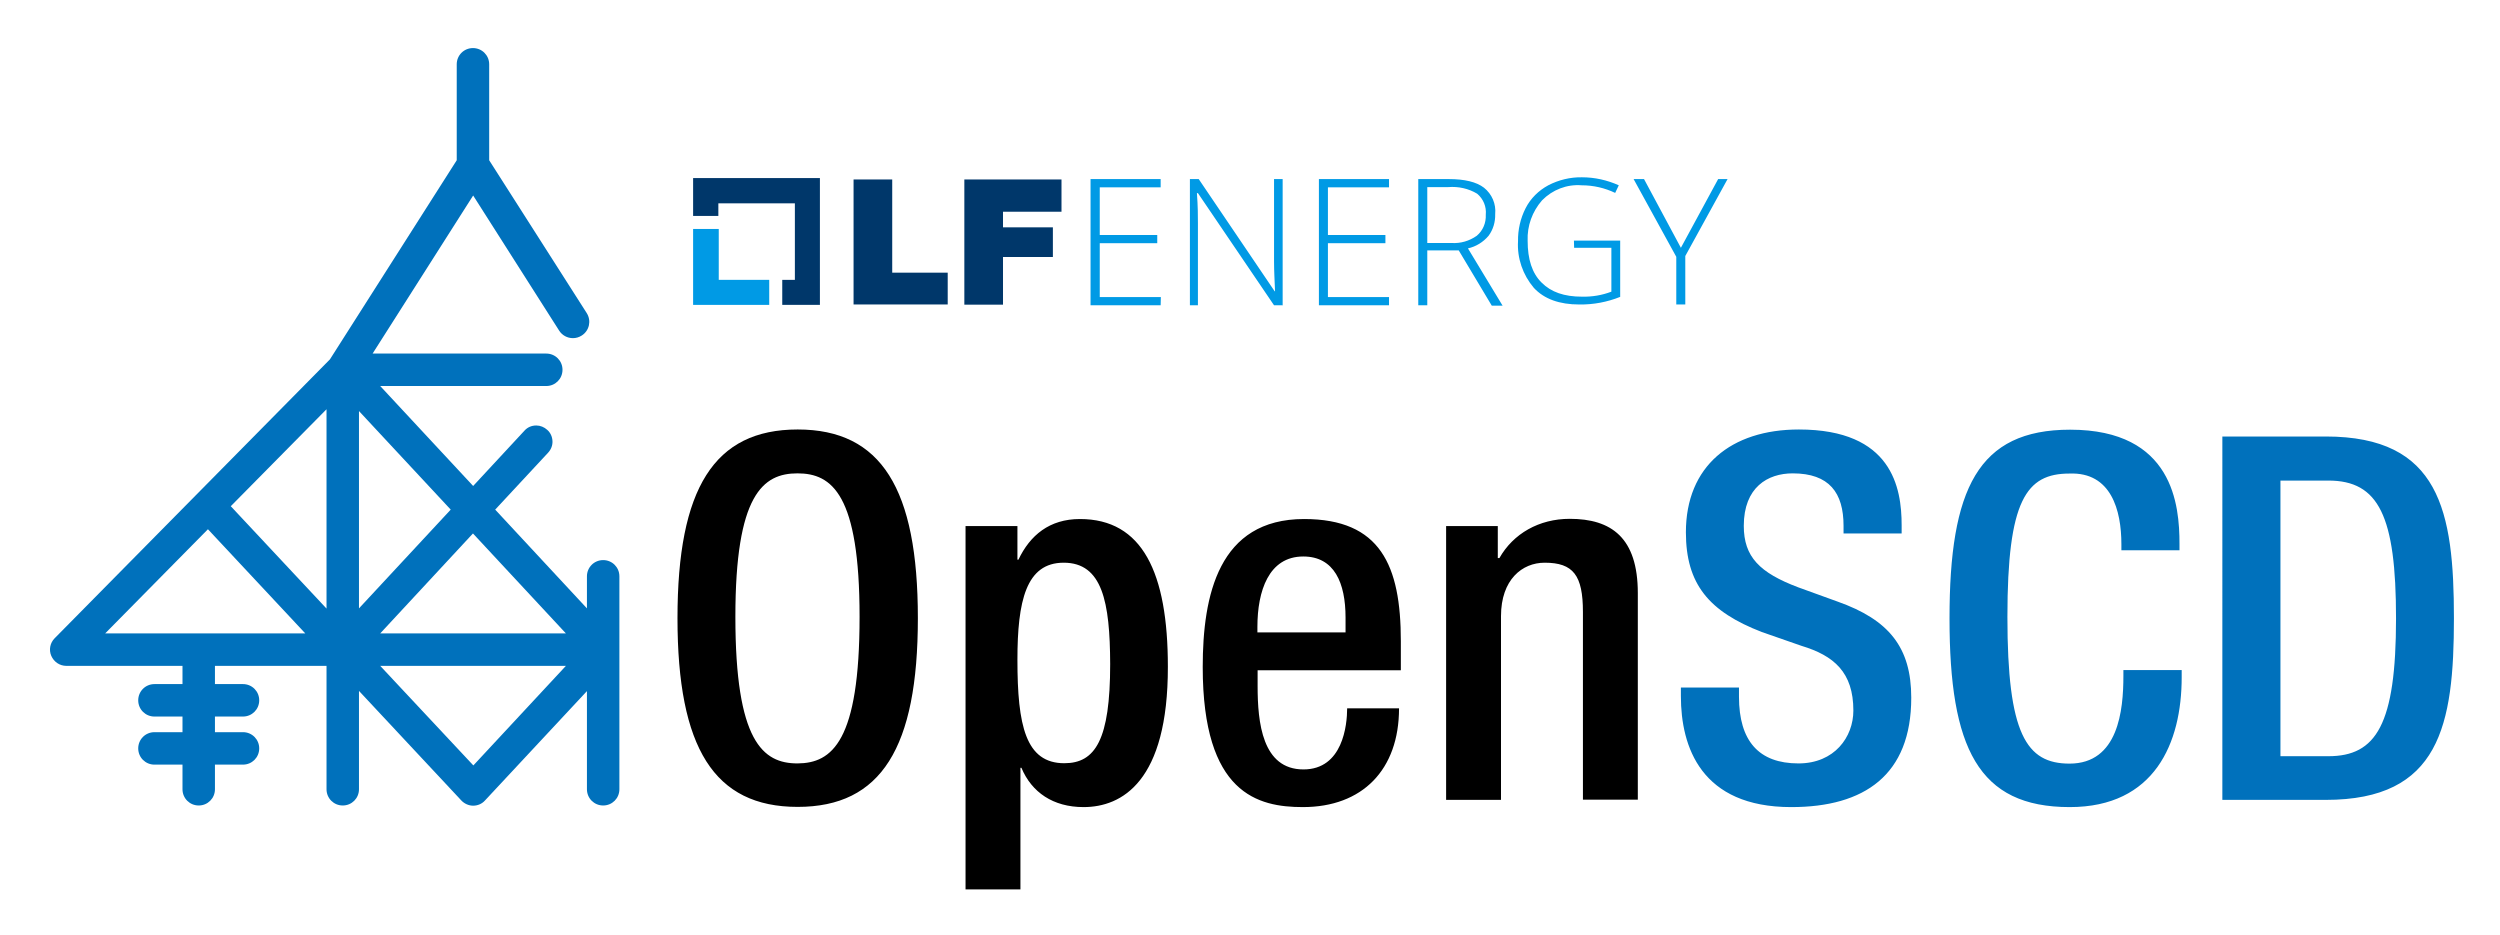 <svg xmlns="http://www.w3.org/2000/svg" role="img" viewBox="-25.00 -24.00 1248.00 467.00"><title>OpenSCD logo</title><style>svg {enable-background:new 0 0 1200 420}</style><style>.st0{fill:#0071bc}.st1{fill:#009ae5}.st3{enable-background:new}</style><path d="M276.1 255.6c-4.5 0-8.1 3.6-8.1 8.1v16l-45.8-49.3 26.4-28.4c1.5-1.6 2.3-3.7 2.2-5.8-.1-2.2-1-4.2-2.6-5.6-1.5-1.4-3.5-2.2-5.5-2.2-2.3 0-4.4.9-5.9 2.6l-25.6 27.6-46.4-49.9h82.9c4.5 0 8.1-3.6 8.1-8.1s-3.6-8.1-8.1-8.1H161l50.2-78.9 42.9 67.4c1.5 2.4 4.1 3.8 6.9 3.8 1.5 0 3-.4 4.4-1.3 3.8-2.4 4.9-7.4 2.5-11.2L219.2 56V8.1c0-4.5-3.6-8.1-8.1-8.1S203 3.6 203 8.1V56l-63.3 99.4L2.3 294.6c-2.3 2.3-3 5.8-1.7 8.8 1.3 3 4.2 5 7.5 5h58v9.1h-14c-4.5 0-8.1 3.6-8.1 8.1s3.6 8.1 8.1 8.1h14v7.8h-14c-4.5 0-8.1 3.6-8.1 8.1s3.6 8.1 8.1 8.1h14V370c0 4.5 3.6 8.1 8.1 8.1s8.1-3.6 8.1-8.1v-12.3h14c4.5 0 8.1-3.6 8.1-8.1s-3.6-8.1-8.1-8.1h-14v-7.8h14c4.5 0 8.1-3.6 8.1-8.1s-3.6-8.1-8.1-8.1h-14v-9.1H138V370c0 4.5 3.6 8.1 8.1 8.1s8.1-3.6 8.1-8.1v-49.1l51.1 54.7c1.5 1.6 3.7 2.6 5.9 2.6s4.4-.9 5.9-2.6L268 321v49c0 4.5 3.6 8.1 8.1 8.1s8.1-3.6 8.1-8.1V263.7c0-4.5-3.6-8.1-8.1-8.1zM200 230.4l-45.8 49.3v-98.5l45.8 49.2zm11.1 11.9l46.4 49.9h-92.7l46.3-49.9zm46.4 66.1l-46.2 49.7-46.5-49.7h92.7zM78.8 240.2l48.6 52H27.5l51.3-52zm59.2-59.9v99.5l-47.8-51.1 47.8-48.4z" class="st0"/><path d="M333.8 115.7V90.3H321v37.9h38v-12.5z" class="st1"/><path fill="#00376a" d="M384.3 64.9H321v18.9h12.6v-6.3h38.2v38.2h-6.3v12.5h18.8zm16.8.7h19.3v46.5h27.7V128h-47V65.6zm55.3 0h48.5v16.1h-29.2v7.8h24.9v14.8h-24.9v23.8h-19.3V65.6z"/><path d="M554.4 128.4h-35v-63h35v4.1H524v23.8h28.7v4.1H524v26.9h30.5l-.1 4.1zm61.1 0H611l-38-56h-.5c.5 6.6.5 11.7.5 15v41h-4v-63h4.4l37.9 56h.2c-.2-5.1-.5-10.1-.5-14.8V65.4h4.3v63.1l.2-.1zm52.9 0h-35v-63h35v4.1h-30.5v23.8h28.7v4.1h-28.7v26.9h30.5v4.1zm19.1-27.4v27.4H683v-63h15.3c7.8 0 13.7 1.4 17.5 4.3 4 3.2 6.1 8.1 5.6 13.2.1 3.9-1 7.7-3.3 10.8-2.7 3.2-6.3 5.4-10.3 6.3l17.3 28.6h-5.4L703.2 101h-15.7zm0-3.7h12.1c4.5.3 8.9-1 12.6-3.6 3.1-2.6 4.7-6.5 4.5-10.5.4-4-1.2-7.9-4.3-10.5-4.3-2.6-9.4-3.7-14.4-3.3h-10.5v27.9zm73.2-1.2h23.1v28.1c-6.5 2.6-13.4 3.9-20.4 3.8-9.9 0-17.5-2.7-22.7-8.3-5.5-6.5-8.4-14.8-7.9-23.3-.1-5.7 1.2-11.4 3.8-16.5 2.5-4.9 6.5-8.8 11.3-11.4 5.2-2.7 11-4.1 16.8-4 6.4 0 12.6 1.4 18.4 4l-1.8 3.8c-5.2-2.5-10.9-3.8-16.7-3.8-7.4-.6-14.6 2.2-19.8 7.5-4.9 5.6-7.5 12.8-7.2 20.2 0 9.2 2.2 16.2 7 20.9 4.7 4.7 11.2 7 20.2 7 5 .1 9.9-.7 14.6-2.5V99.7h-18.6l-.1-3.6zm53.4 3.6l18.6-34.3h4.7l-21.1 38.4V128h-4.5v-23.8l-21.3-38.8h5.2l18.4 34.3z" class="st1"/><g class="st3"><path d="M313.2 284.6c0-64.8 18.3-94.2 60-94.2s60 29.5 60 94.2-18.3 94.2-60 94.2-60-29.4-60-94.2zm90.9-.7c0-61-13.7-71.6-31-71.6s-31 10.7-31 71.6c0 62.2 13.7 73.2 31 73.2 17.3-.1 31-11 31-73.2zm111.8 95c-15.2 0-25.9-7.4-31-19.6h-.5V420H457V238.6h25.9v16.8h.5c5.8-12.2 15.5-20.3 30.7-20.3 31.2 0 43.9 26.7 43.9 73.7.1 57.4-23 70.1-42.1 70.1zm-9.9-122c-18.8 0-23.1 19.1-23.1 48.5 0 32.8 4.1 51.6 23.4 51.6 15.5 0 22.9-11.7 22.9-49.5-.1-31-3.9-50.6-23.2-50.6zm96.8 53.6v7.9c0 18.3 2.3 41.7 22.9 41.7 19.6 0 21.8-22.1 21.8-30.5h25.9c0 30.7-18.3 49.3-48 49.3-22.4 0-50-6.6-50-69.9 0-35.8 7.9-73.9 50.6-73.9 38.1 0 48.3 23.1 48.3 61v14.5h-71.5zm43.9-18.8v-7.4c0-17.3-5.6-30.5-21.1-30.5-17.3 0-22.9 17.3-22.9 35.1v2.8h44zm50.1-53.1h25.9v16h.8c6.9-12.2 19.8-19.6 35.1-19.6 20.8 0 34 9.4 34 37.1v103.1h-27.4v-93.7c0-18.3-4.8-24.6-19.1-24.6-11.2 0-21.8 8.4-21.8 26.7v91.7h-27.4V238.6z"/></g><g class="st3"><path d="M843.1 319.2v4.6c0 22.1 9.9 33.3 29.7 33.3 18 0 27.4-13.2 27.4-26.4 0-19.1-9.7-27.4-25.9-32.3l-19.8-6.9c-26.4-10.2-37.9-23.9-37.9-49.8 0-33 22.6-51.3 56.4-51.3 46.5 0 51.3 29 51.3 47.8v4.1h-29v-3.8c0-16.5-7.1-26.2-25.4-26.2-12.4 0-24.4 6.9-24.4 26.2 0 15.5 7.9 23.4 27.2 30.7l19.6 7.1c25.7 9.1 36.8 22.9 36.8 48 0 38.6-23.4 54.6-59.9 54.6-45 0-55.1-30-55.1-55.4v-4.3h29zm221-8.9v3.8c0 32.8-13.5 64.8-55.9 64.8-45.7 0-60-29.5-60-94.2s14.2-94.2 60.2-94.2c51.6 0 54.6 37.9 54.6 56.9v3.3h-29v-3c0-17-5.1-36.1-25.9-35.3-21.6 0-31 13.2-31 71.6 0 58.4 9.4 73.2 31 73.2 24.4 0 26.9-26.7 26.9-43.7v-3h29.1zm20.3-116.4h51.6c56.9 0 64 37.1 64 90.7s-7.1 90.7-64 90.7h-51.6V193.9zm29 159.6h23.9c23.9 0 33.8-15.7 33.8-68.8 0-51.1-8.6-68.8-33.8-68.8h-23.9v137.6z" class="st0"/></g></svg>